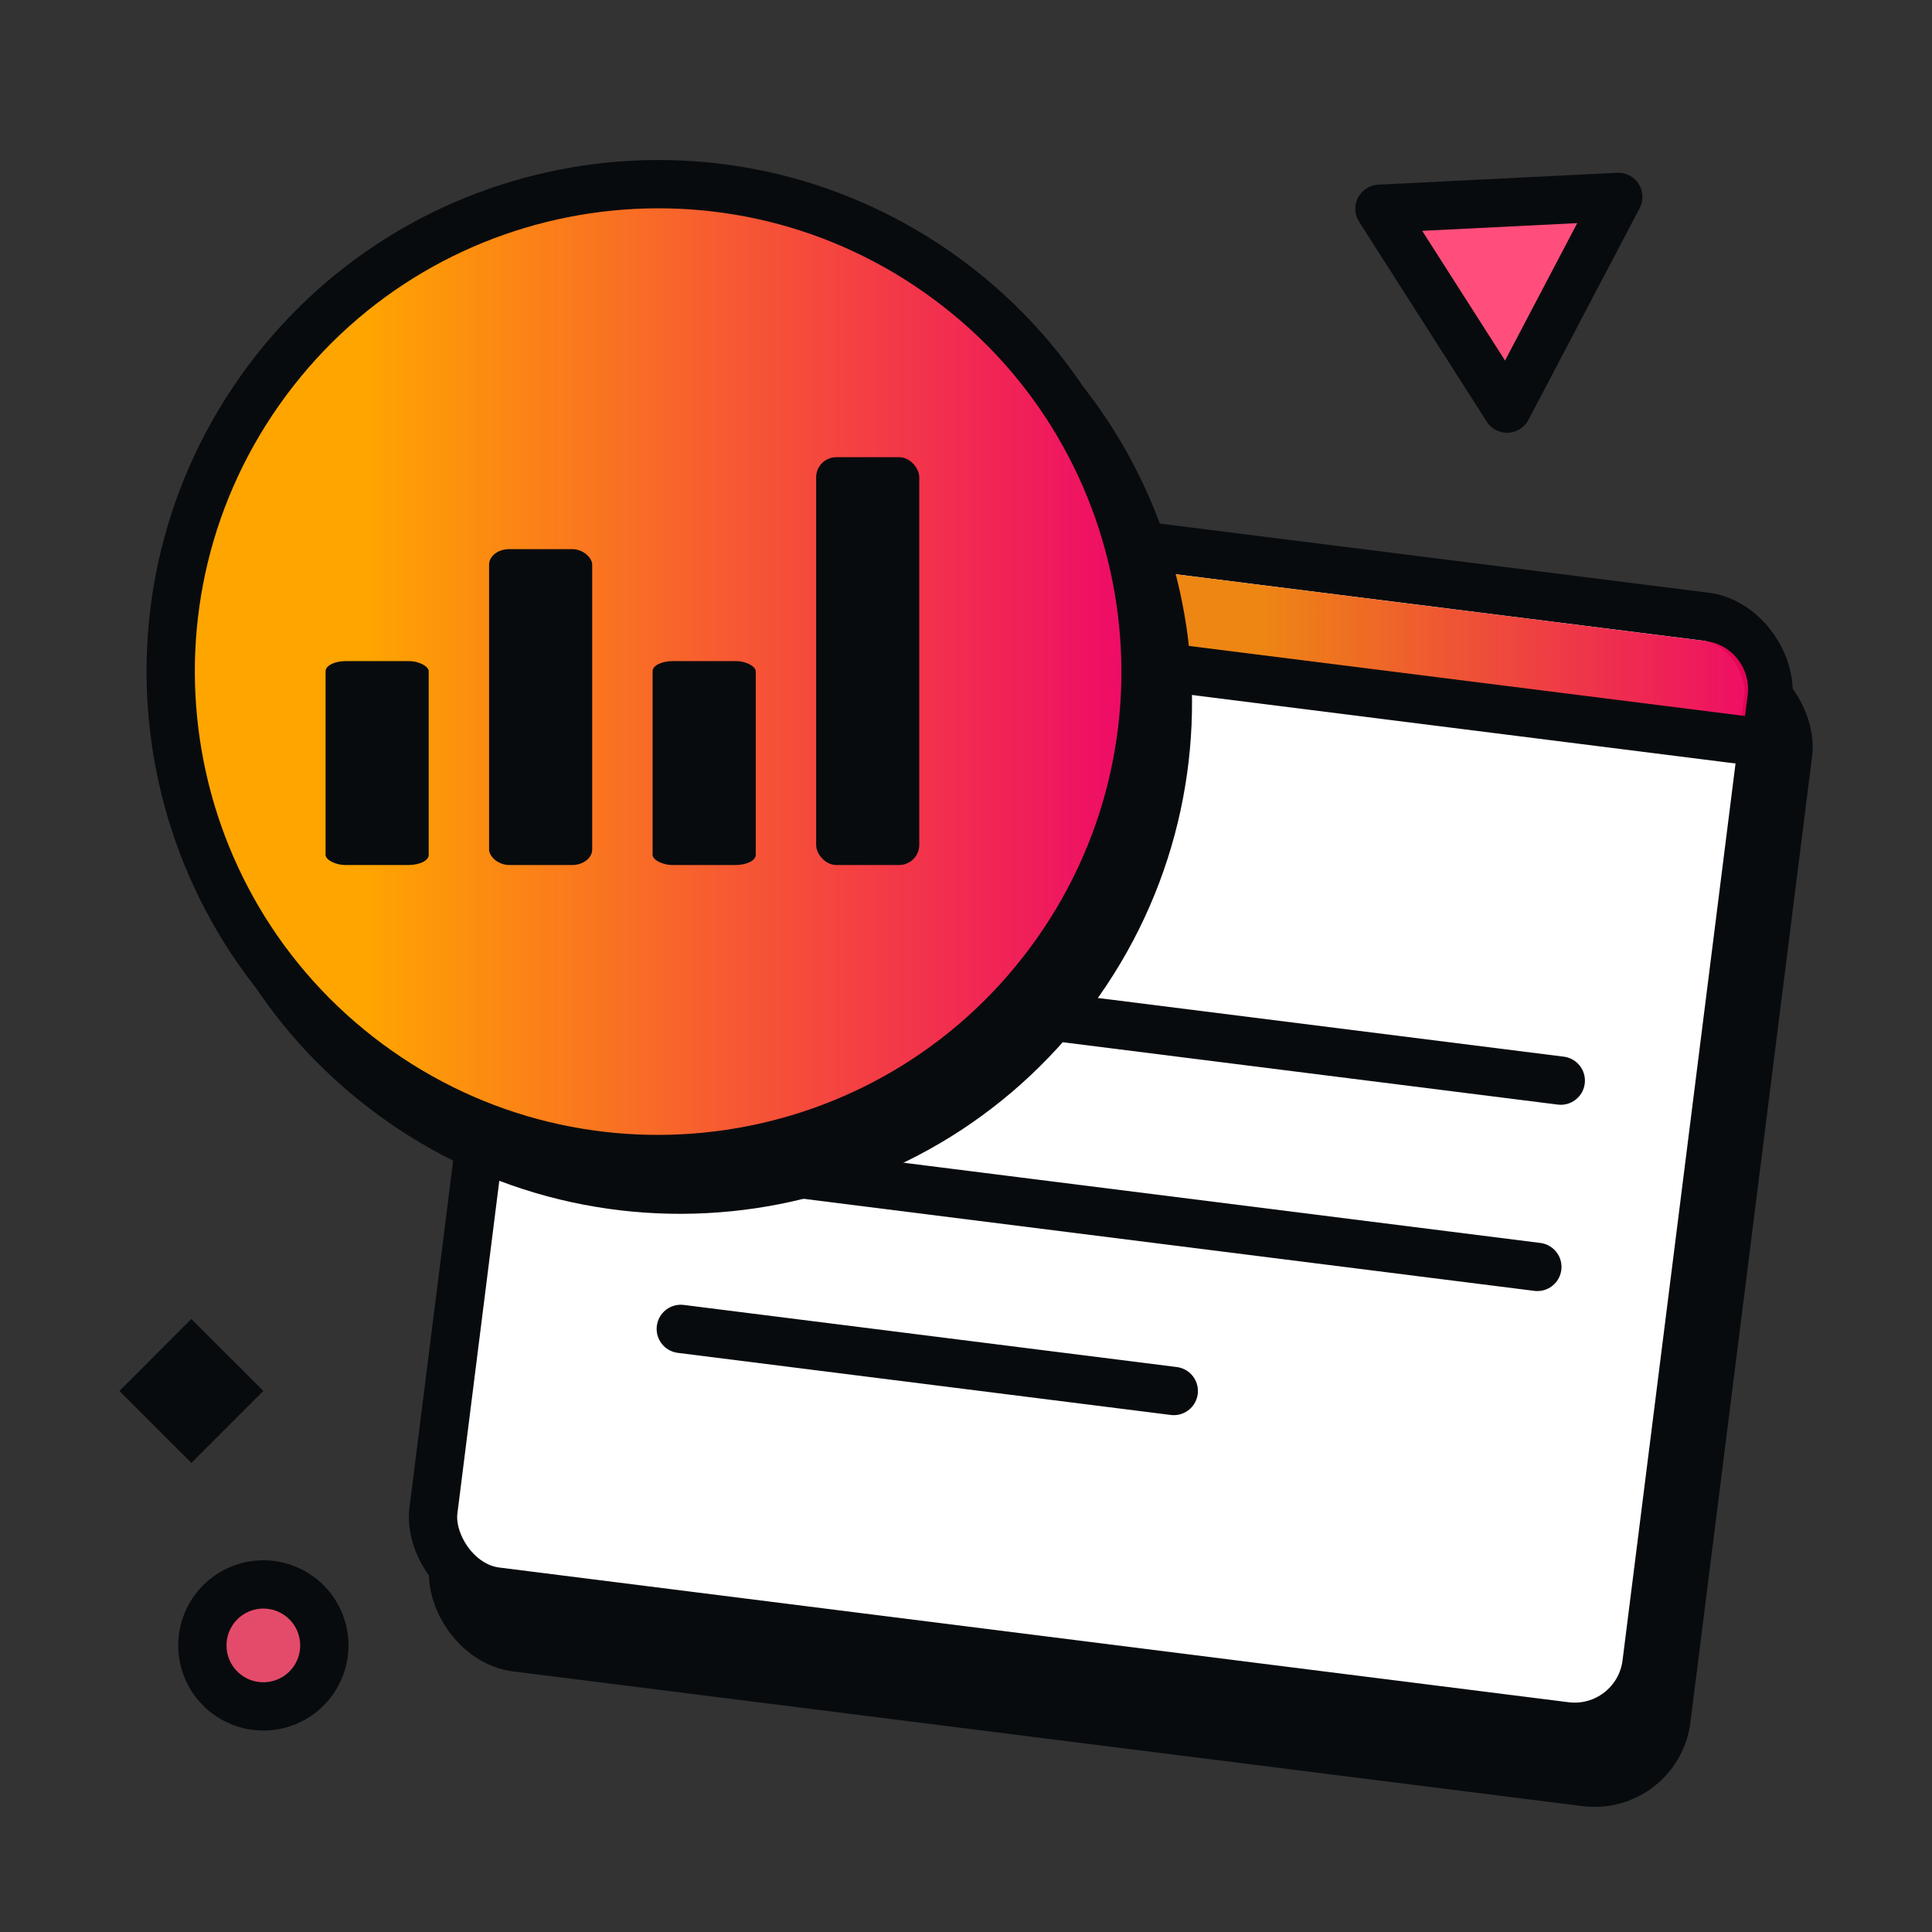 <?xml version="1.0" encoding="UTF-8" standalone="no"?>
<svg
   width="100%"
   height="100%"
   viewBox="0 0 48 48"
   fill="none"
   preserveAspectRatio="xMidYMid meet"
   aria-hidden="true"
   role="img"
   version="1.1"
   id="svg10"
   xmlns:xlink="http://www.w3.org/1999/xlink"
   xmlns="http://www.w3.org/2000/svg"
   xmlns:svg="http://www.w3.org/2000/svg">
  <rect x="0" y="0" width="48" height="48" fill="#333333" stroke="none"/>
  <defs
     id="defs10">
    <linearGradient
       id="linearGradient14">
      <stop
         style="stop-color:#ffa500;stop-opacity:1;"
         offset="0.213"
         id="stop13" />
      <stop
         style="stop-color:#f80370;stop-opacity:0.956;"
         offset="1"
         id="stop14" />
    </linearGradient>
    <linearGradient
       id="linearGradient10">
      <stop
         style="stop-color:#ee8613;stop-opacity:1;"
         offset="0.584"
         id="stop10" />
      <stop
         style="stop-color:#ee035d;stop-opacity:0.956;"
         offset="1"
         id="stop11" />
    </linearGradient>
    <linearGradient
       xlink:href="#linearGradient10"
       id="linearGradient11"
       x1="14.29"
       y1="15.244"
       x2="43.43"
       y2="15.244"
       gradientUnits="userSpaceOnUse" />
    <linearGradient
       xlink:href="#linearGradient14"
       id="linearGradient13"
       x1="3.644"
       y1="16.686"
       x2="29.058"
       y2="16.686"
       gradientUnits="userSpaceOnUse" />
  </defs>
  <rect
     x="14.512"
     y="13.139"
     width="30.377"
     height="27.785"
     rx="1.8"
     transform="rotate(7.18 14.512 13.139)"
     fill="#080B0E"
     stroke="#080B0E"
     stroke-width="1.2"
     stroke-linejoin="round"
     id="rect1" />
  <rect
     x="14.016"
     y="11.748"
     width="30.377"
     height="27.785"
     rx="1.8"
     transform="rotate(7.18 14.016 11.748)"
     fill="white"
     stroke="#080B0E"
     stroke-width="1.2"
     stroke-linejoin="round"
     id="rect2" />
  <path
     d="m 14.373,13.609 c 0.083,-0.657 0.683,-1.123 1.341,-1.041 l 26.665,3.359 c 0.657,0.083 1.123,0.683 1.041,1.341 l -0.083,0.659 -29.047,-3.659 z"
     fill="#89eece"
     id="path2"
     style="display:inline;fill:url(#linearGradient11)" />
  <path
     d="M17.438 28.861L38.195 31.476"
     stroke="#080B0E"
     stroke-width="1.2"
     stroke-linecap="round"
     stroke-linejoin="round"
     id="path3" />
  <path
     d="M18.02 24.233L38.777 26.848"
     stroke="#080B0E"
     stroke-width="1.2"
     stroke-linecap="round"
     stroke-linejoin="round"
     id="path4" />
  <path
     d="M13.715 14.659L43.69 18.436"
     stroke="#080B0E"
     stroke-width="1.2"
     stroke-linecap="round"
     stroke-linejoin="round"
     id="path5" />
  <path
     d="M16.914 33.016L29.162 34.559"
     stroke="#080B0E"
     stroke-width="1.2"
     stroke-linecap="round"
     stroke-linejoin="round"
     id="path6" />
  <circle
     cx="17.683"
     cy="19.818"
     r="1.653"
     transform="rotate(114.955,17.683,19.818)"
     fill="#4be4b4"
     stroke="#080b0e"
     stroke-width="1.2"
     id="circle6"
     style="display:inline" />
  <path
     d="M 9.691,27.173 C 4.32,23.189 3.195,15.604 7.18,10.233 11.164,4.861 18.749,3.737 24.12,7.721 29.491,11.706 30.616,19.29 26.631,24.662 22.647,30.033 15.062,31.157 9.691,27.173 Z"
     fill="#080b0e"
     stroke="#080b0e"
     stroke-width="1.2"
     id="path7"
     style="display:inline" />
  <path
     d="M 9.136,26.412 C 3.765,22.427 2.641,14.843 6.625,9.471 10.61,4.1 18.194,2.975 23.565,6.96 28.937,10.944 30.061,18.529 26.077,23.9 22.092,29.272 14.508,30.396 9.136,26.412 Z"
     fill="#4be4b4"
     stroke="#080b0e"
     stroke-width="1.2"
     id="path8"
     style="display:inline;fill:url(#linearGradient13)" />
  <path
     d="M40.206 4.892L37.443 10.152L34.272 5.187L40.206 4.892Z"
     fill="#89EECE"
     stroke="#080B0E"
     stroke-width="1.2"
     stroke-linejoin="round"
     id="path10"
     style="fill:#ff4e7b;fill-opacity:1" />
  <circle
     cx="6.543"
     cy="40.88"
     r="1.515"
     transform="rotate(31.016 6.543 40.88)"
     fill="#4BE4B4"
     stroke="#080B0E"
     stroke-width="1.2"
     id="circle10"
     style="fill:#e44b6a;fill-opacity:1" />
  <rect
     x="4.754"
     y="32.77"
     width="2.529"
     height="2.529"
     transform="rotate(44.985 4.754 32.77)"
     fill="#080B0E"
     id="rect10" />
  <rect
     style="fill:#080b0e;fill-opacity:1;stroke-width:0.679;stroke-opacity:0.636"
     id="rect14"
     width="2.562"
     height="5.066"
     x="8.089"
     y="16.425"
     rx="0.5"
     ry="0.25" />
  <rect
     style="fill:#080b0e;fill-opacity:1;stroke-width:0.845;stroke-opacity:0.636"
     id="rect14-6"
     width="2.562"
     height="7.848"
     x="12.151"
     y="13.643"
     rx="0.5"
     ry="0.387" />
  <rect
     style="fill:#080b0e;fill-opacity:1;stroke-width:0.679;stroke-opacity:0.636"
     id="rect14-6-5"
     width="2.562"
     height="5.066"
     x="16.214"
     y="16.425"
     rx="0.5"
     ry="0.25" />
  <rect
     style="fill:#080b0e;fill-opacity:1;stroke-width:0.96;stroke-opacity:0.636"
     id="rect14-6-9"
     width="2.562"
     height="10.132"
     x="20.277"
     y="11.359"
     rx="0.5"
     ry="0.5" />
</svg>
